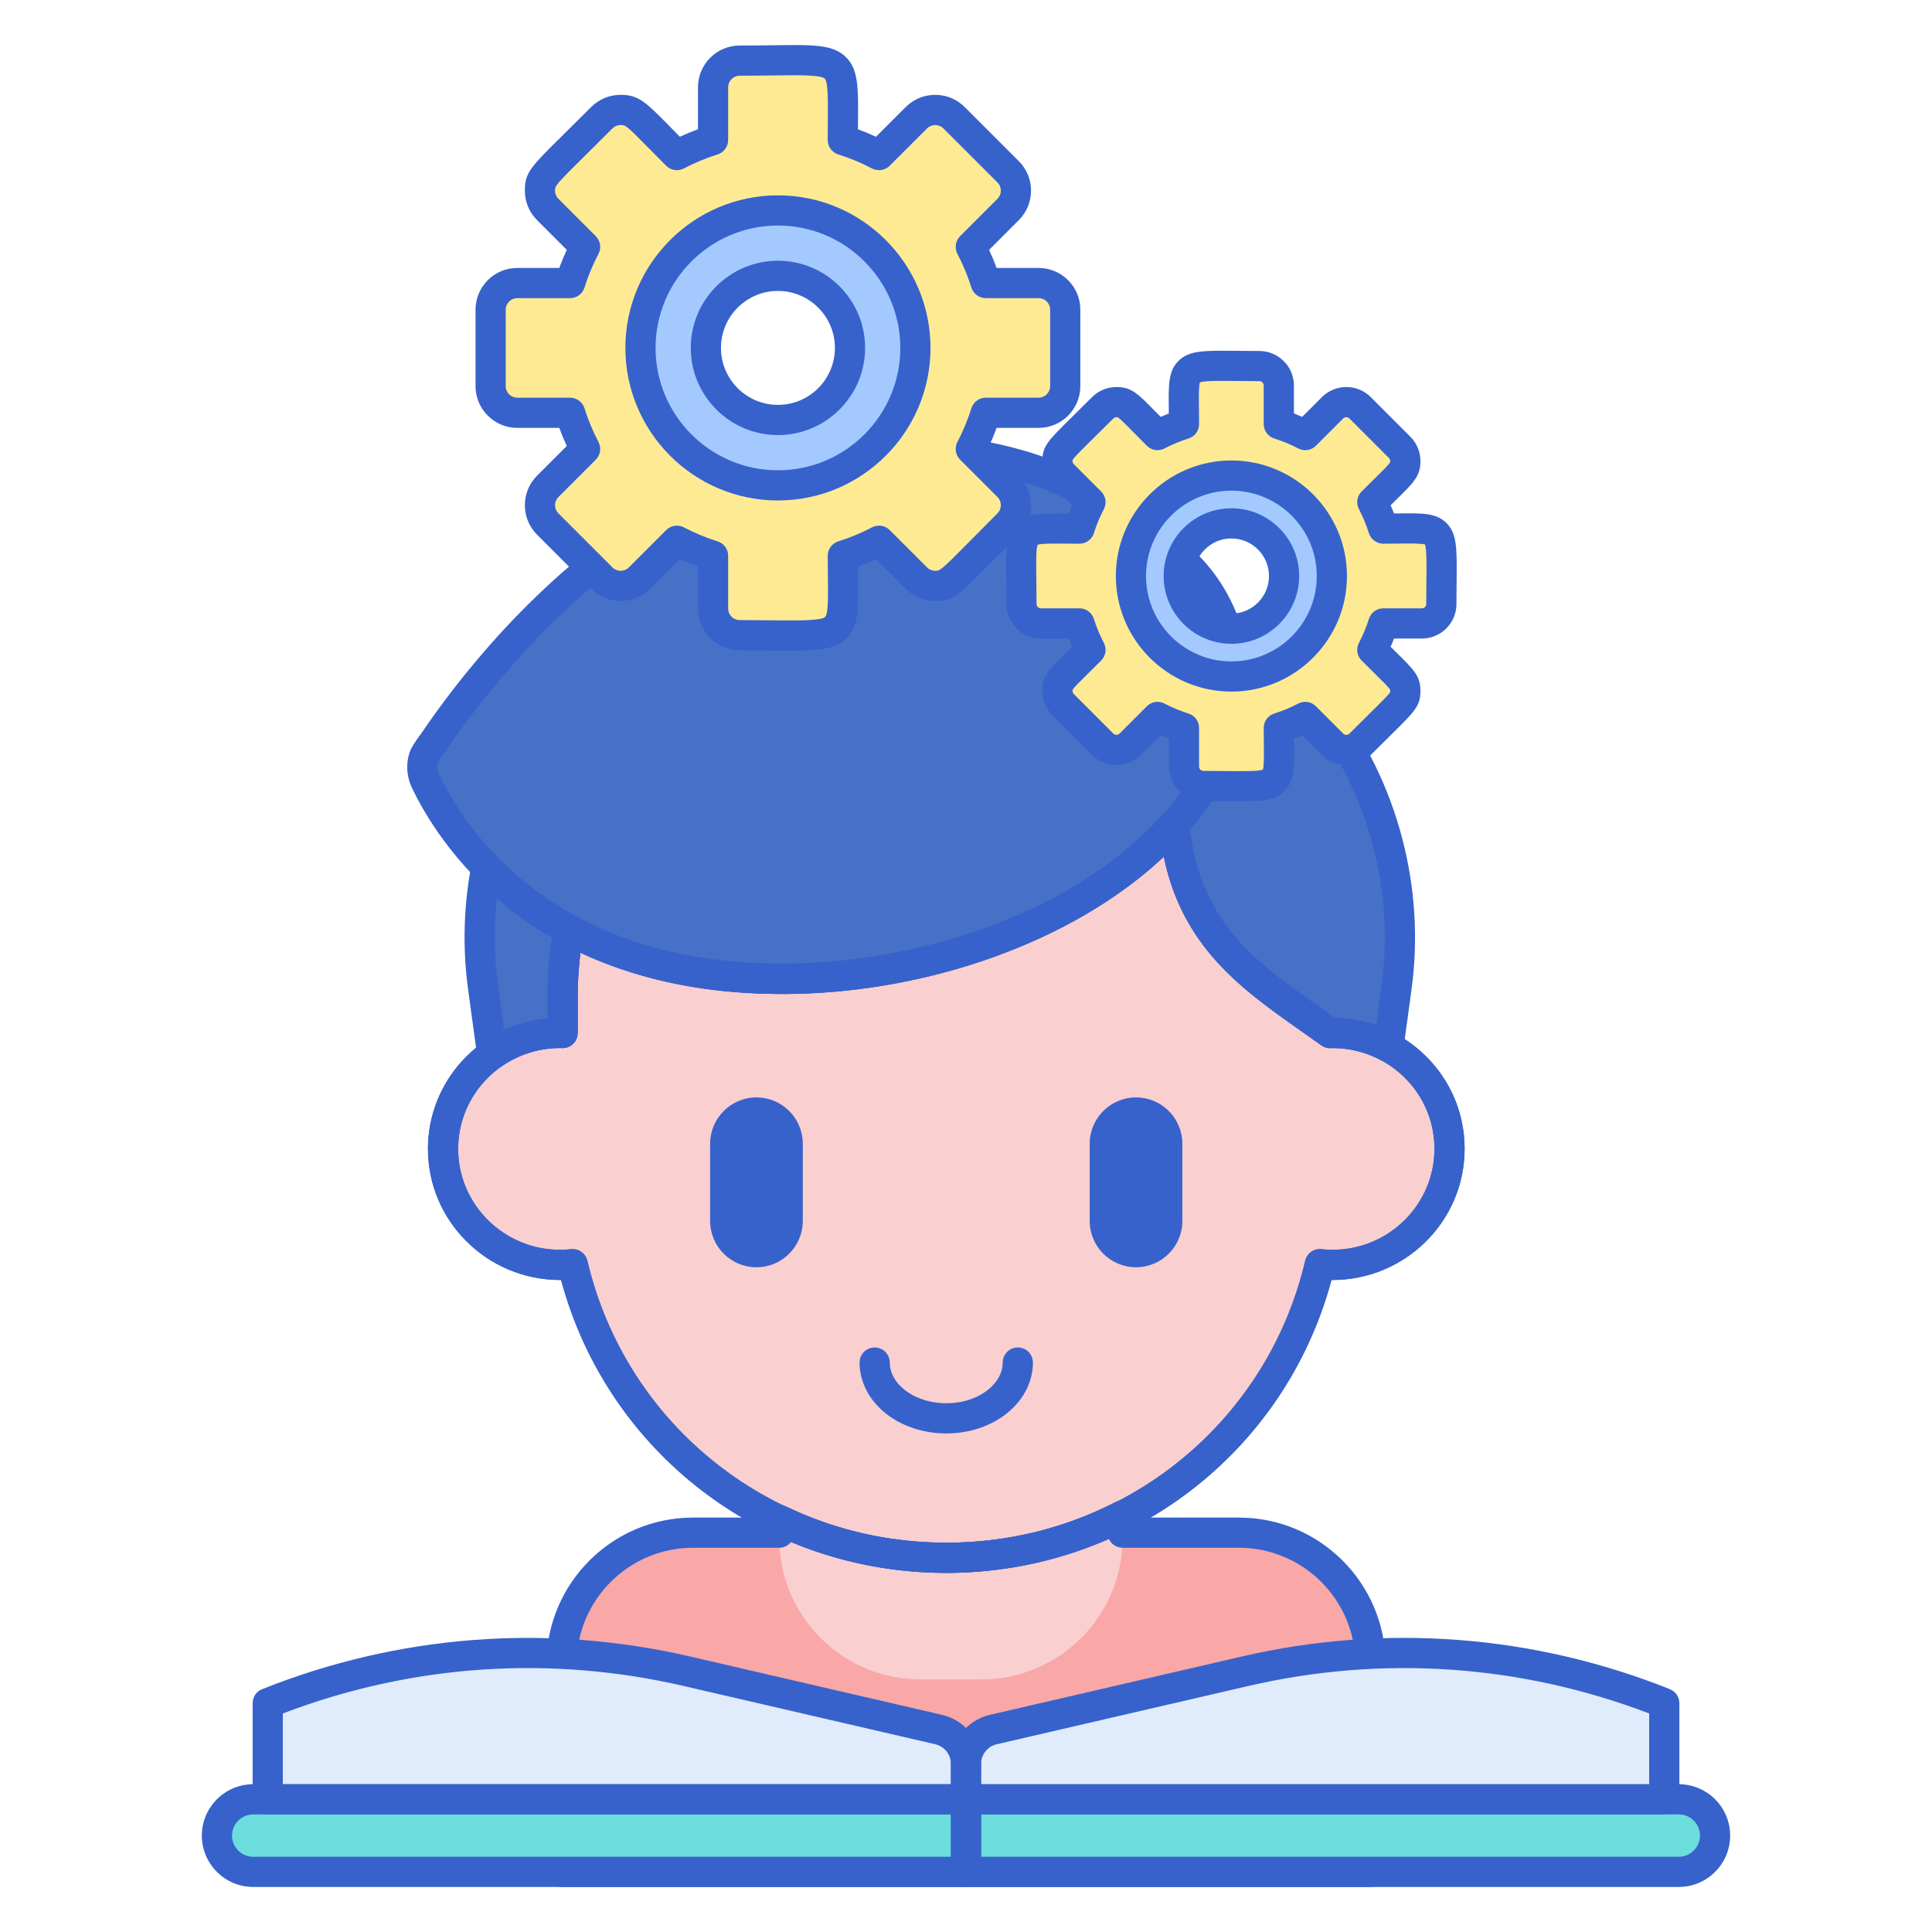 <svg enable-background="new 0 0 256 256" viewBox="0 0 256 256" xmlns="http://www.w3.org/2000/svg"><path d="m181.597 248.031h-107.194v-27.513c0-9.627 7.804-17.431 17.431-17.431h72.334c9.627 0 17.431 7.804 17.431 17.431v27.513z" fill="#f9a7a7"/><path d="m125.388 206.417c-7.941 0-15.449-1.814-22.143-5.031v2.423c0 10.34 8.382 18.722 18.722 18.722h8.063c10.34 0 18.722-8.382 18.722-18.722v-3.026c-6.994 3.596-14.937 5.634-23.364 5.634z" fill="#f9cfcf"/><path d="m176.237 136.874c-9.078-6.536-18.601-11.802-20.477-26.214l-.365-1.208c-17.684 19.467-56.352 26.665-80.048 13.762-.52 2.89-.806 5.86-.806 8.898v4.761c-.108-.002-.213-.016-.321-.016-8.568 0-15.513 6.883-15.513 15.373s6.946 15.373 15.513 15.373c.563 0 1.117-.033 1.664-.091 5.247 22.292 25.412 38.904 49.505 38.904s44.258-16.612 49.505-38.904c.547.058 1.102.091 1.664.091 8.568 0 15.513-6.883 15.513-15.373 0-8.744-7.321-15.582-15.834-15.356z" fill="#f9cfcf"/><g fill="#3762cc"><path d="m125.388 208.417c-24.121 0-44.872-15.875-51.041-38.813-.043.001-.086.001-.129.001-9.657 0-17.513-7.794-17.513-17.374 0-9.019 6.962-16.453 15.834-17.294v-2.824c0-3.047.282-6.159.838-9.252.113-.633.524-1.172 1.104-1.45.579-.277 1.256-.26 1.821.047 22.52 12.265 60.238 5.774 77.611-13.35.485-.532 1.22-.768 1.92-.606.703.158 1.266.683 1.474 1.372l.365 1.207c.032.104.055.212.069.321 1.578 12.123 9.05 17.375 16.961 22.936.723.508 1.447 1.018 2.17 1.533 4.43.063 8.754 1.853 11.956 4.971 3.379 3.29 5.241 7.69 5.241 12.39 0 9.58-7.856 17.374-17.513 17.374-.043 0-.086 0-.129-.001-6.167 22.937-26.918 38.812-51.039 38.812zm-49.504-42.904c.918 0 1.731.631 1.945 1.542 5.178 21.998 24.734 37.362 47.559 37.362s42.381-15.364 47.559-37.362c.231-.981 1.15-1.646 2.16-1.53.499.053.987.08 1.452.08 7.451 0 13.513-6 13.513-13.374 0-3.61-1.432-6.993-4.031-9.524-2.6-2.531-6.162-3.908-9.75-3.833-.433.038-.867-.12-1.222-.376-.887-.639-1.777-1.264-2.665-1.888-7.737-5.438-15.721-11.05-18.196-23.106-8.848 8.295-21.822 14.393-36.235 16.938-14.957 2.643-29.736 1.105-41.064-4.197-.245 1.97-.368 3.935-.368 5.869v4.762c0 .54-.218 1.057-.605 1.434-.387.376-.904.583-1.449.565-.078-.002-.154-.007-.23-.012-.001 0-.004 0-.006 0-7.486 0-13.543 5.997-13.543 13.369 0 7.374 6.062 13.374 13.513 13.374.471 0 .946-.026 1.452-.08.069-.009.14-.013.211-.013z"/><path d="m125.399 189.938c-3.497 0-6.752-1.26-8.933-3.456-1.657-1.671-2.569-3.778-2.569-5.936 0-1.104.896-2 2-2s2 .896 2 2c0 1.11.487 2.188 1.409 3.118 1.413 1.424 3.69 2.273 6.093 2.273 2.417 0 4.625-.829 6.059-2.273.922-.93 1.409-2.008 1.409-3.118 0-1.104.896-2 2-2s2 .896 2 2c0 2.157-.913 4.265-2.569 5.935-2.18 2.198-5.423 3.457-8.899 3.457z"/><path d="m100.235 167.919c-3.385 0-6.139-2.753-6.139-6.138v-10.23c0-3.385 2.754-6.138 6.139-6.138 3.384 0 6.138 2.754 6.138 6.138v10.23c-.001 3.385-2.754 6.138-6.138 6.138z"/><path d="m150.53 167.919c-3.385 0-6.139-2.753-6.139-6.138v-10.23c0-3.385 2.754-6.138 6.139-6.138 3.384 0 6.138 2.754 6.138 6.138v10.23c0 3.385-2.754 6.138-6.138 6.138z"/></g><path d="m64.429 114.956c-.981 5.183-1.151 10.534-.425 15.86l1.215 8.909c2.54-1.798 5.641-2.867 9-2.867.108 0 .213.014.321.016v-4.762c0-3.038.291-6.006.811-8.895-4.526-2.464-8.112-5.371-10.922-8.261z" fill="#4671c6"/><path d="m65.218 141.725c-.27 0-.541-.055-.796-.165-.642-.279-1.091-.872-1.185-1.564l-1.214-8.909c-.745-5.465-.597-11.017.441-16.502.139-.733.674-1.328 1.389-1.543.716-.218 1.49-.014 2.01.521 3.033 3.12 6.547 5.777 10.444 7.898.757.412 1.165 1.263 1.012 2.111-.517 2.871-.779 5.744-.779 8.541v4.762c0 .54-.218 1.057-.605 1.434-.387.376-.904.583-1.449.565-.078-.002-.154-.007-.23-.012-.005 0-.011 0-.017 0-2.854 0-5.56.863-7.865 2.496-.344.242-.749.367-1.156.367zm.622-22.684c-.421 3.842-.374 7.696.146 11.504l.812 5.955c1.809-.846 3.745-1.374 5.743-1.563v-2.824c0-2.575.204-5.206.608-7.842-2.613-1.523-5.058-3.272-7.309-5.23z" fill="#3762cc"/><path d="m175.282 93.996c-3.915-5.103-9.511-2.711-11.553-2.093-.168 5.127-1.971 9.913-5.039 13.477-1.026 1.45-2.137 2.803-3.301 4.083.203.651.372 1.195.371 1.196 1.87 14.362 11.32 19.621 20.477 26.214 2.788-.068 5.411.595 7.739 1.853l1.078-7.911c1.784-13.085-1.734-26.34-9.772-36.819z" fill="#4671c6"/><path d="m183.976 140.727c-.327 0-.654-.08-.951-.24-2.088-1.13-4.345-1.684-6.739-1.613-.446.03-.864-.122-1.217-.376-.877-.632-1.757-1.251-2.633-1.867-8.252-5.809-16.785-11.814-18.636-25.541l-.298-.961c-.211-.677-.069-1.485.408-2.01 1.194-1.313 2.225-2.587 3.149-3.893.037-.052.075-.102.117-.149 2.785-3.234 4.403-7.581 4.556-12.238.028-.856.599-1.601 1.419-1.849.153-.047.327-.104.521-.167 2.39-.782 8.739-2.855 13.198 2.956 8.304 10.826 12.01 24.788 10.167 38.308l-1.079 7.911c-.088.65-.491 1.216-1.076 1.513-.285.143-.596.216-.906.216zm-7.101-5.856c1.891.024 3.723.345 5.477.957l.721-5.283c1.7-12.469-1.719-25.347-9.378-35.331-2.317-3.021-5.314-2.644-8.053-1.818-.441 4.994-2.322 9.64-5.374 13.217-.802 1.128-1.672 2.229-2.642 3.346.046.169.081.314.105.444l.012-.001c1.576 12.105 8.721 17.134 16.994 22.957.711.5 1.425 1.002 2.138 1.512z" fill="#3762cc"/><path d="m156.747 74.377c-4.892-4.491-9.824-7.808-14.738-10.148h.003c-19.008-8.945-41.76-3.88-53.973 4.141l.015-.001c-15.826 9.415-26.844 24.394-30.536 29.882-.265.323-1.22 1.666-1.36 2.101-.319.995-.263 2.132.209 3.13 3.502 7.411 16.834 28.77 53.286 25.971 18.06-1.386 38.487-9.165 49.037-24.072 7.638-8.871 6.358-23.384-1.943-31.004z" fill="#4671c6"/><path d="m103.301 131.702c-33.104 0-45.587-20.688-48.742-27.365-.674-1.425-.785-3.101-.305-4.597.265-.824 1.327-2.249 1.634-2.65 4.04-5.996 15.066-20.821 30.987-30.347.021-.016.043-.031.066-.046 13.486-8.857 37.025-13.172 55.923-4.278.025.012.049.023.074.036 5.234 2.502 10.335 6.017 15.163 10.448 9.257 8.498 10.26 24.226 2.168 33.71-11.62 16.343-33.677 23.545-50.462 24.834-2.253.173-4.421.255-6.506.255zm-45.259-30.674c-.15.522-.103 1.103.132 1.6 2.893 6.121 14.373 25.07 45.167 25.072 1.974.001 4.023-.077 6.158-.241 15.907-1.222 36.753-7.966 47.558-23.233.036-.052.075-.102.117-.149 6.813-7.912 5.981-21.102-1.779-28.226-4.555-4.182-9.348-7.484-14.246-9.816-.018-.009-.036-.018-.054-.026-17.485-8.194-39.242-4.234-51.807 3.934-.066.053-.137.102-.212.146-15.348 9.132-26.022 23.519-29.9 29.28-.035.053-.073.104-.114.153-.22.268-.853 1.185-1.02 1.506z" fill="#3762cc"/><path d="m125.388 208.417c-24.121 0-44.872-15.875-51.041-38.813-.043.001-.086.001-.129.001-9.657 0-17.513-7.794-17.513-17.374 0-9.019 6.962-16.453 15.834-17.294v-2.824c0-3.047.282-6.159.838-9.252.113-.633.524-1.172 1.104-1.45.579-.277 1.256-.26 1.821.047 22.52 12.265 60.238 5.774 77.611-13.35.485-.532 1.22-.768 1.92-.606.703.158 1.266.683 1.474 1.372l.365 1.207c.032.104.055.212.069.321 1.578 12.123 9.05 17.375 16.961 22.936.723.508 1.447 1.018 2.17 1.533 4.43.063 8.754 1.853 11.956 4.971 3.379 3.29 5.241 7.69 5.241 12.39 0 9.58-7.856 17.374-17.513 17.374-.043 0-.086 0-.129-.001-6.167 22.937-26.918 38.812-51.039 38.812zm-49.504-42.904c.918 0 1.731.631 1.945 1.542 5.178 21.998 24.734 37.362 47.559 37.362s42.381-15.364 47.559-37.362c.231-.981 1.15-1.646 2.16-1.53.499.053.987.08 1.452.08 7.451 0 13.513-6 13.513-13.374 0-3.61-1.432-6.993-4.031-9.524-2.6-2.531-6.162-3.908-9.75-3.833-.433.038-.867-.12-1.222-.376-.887-.639-1.777-1.264-2.665-1.888-7.737-5.438-15.721-11.05-18.196-23.106-8.848 8.295-21.822 14.393-36.235 16.938-14.957 2.643-29.736 1.105-41.064-4.197-.245 1.97-.368 3.935-.368 5.869v4.762c0 .54-.218 1.057-.605 1.434-.387.376-.904.583-1.449.565-.078-.002-.154-.007-.23-.012-.001 0-.004 0-.006 0-7.486 0-13.543 5.997-13.543 13.369 0 7.374 6.062 13.374 13.513 13.374.471 0 .946-.026 1.452-.08.069-.009.14-.013.211-.013z" fill="#3762cc"/><path d="m181.597 250.031h-107.194c-1.104 0-2-.896-2-2v-27.513c0-10.714 8.717-19.431 19.431-19.431h9.435c.086-.571.416-1.083.913-1.396.582-.364 1.311-.406 1.931-.109 6.672 3.208 13.831 4.834 21.276 4.834 7.91 0 15.463-1.821 22.45-5.412.621-.32 1.361-.293 1.957.071.595.363.958 1.01.958 1.707v.305h13.414c10.714 0 19.43 8.717 19.43 19.431v27.513c-.001 1.105-.896 2-2.001 2zm-105.194-4h103.194v-25.513c0-8.509-6.922-15.431-15.43-15.431h-15.414c-.825 0-1.533-.499-1.838-1.212-6.737 2.979-14.118 4.541-21.526 4.541-7.143 0-14.042-1.385-20.549-4.121-.365.481-.943.792-1.594.792h-11.413c-8.508 0-15.431 6.922-15.431 15.431v25.513z" fill="#3762cc"/><path d="m137.619 37.504h-6.995c-.517-1.652-1.186-3.263-1.993-4.797l4.95-4.951c.667-.667 1.034-1.554 1.034-2.497s-.368-1.83-1.034-2.497l-7.164-7.164c-.667-.667-1.554-1.034-2.497-1.034s-1.829.367-2.496 1.034l-4.95 4.951c-1.534-.807-3.146-1.477-4.797-1.993 0-12.056 1.218-10.526-13.662-10.526-1.947 0-3.531 1.584-3.531 3.531v6.995c-1.651.516-3.263 1.186-4.797 1.993-5.213-5.213-5.563-5.985-7.447-5.985-.943 0-1.83.367-2.497 1.034-7.737 7.737-8.198 7.765-8.198 9.66 0 .943.368 1.83 1.034 2.497l4.95 4.951c-.807 1.534-1.476 3.145-1.993 4.797h-6.995c-1.947 0-3.531 1.584-3.531 3.531v10.131c0 1.947 1.584 3.531 3.531 3.531h6.995c.517 1.652 1.186 3.263 1.993 4.797l-4.95 4.951c-.667.667-1.034 1.553-1.034 2.496s.368 1.83 1.034 2.497l7.164 7.164c1.38 1.38 3.613 1.38 4.993 0l4.95-4.951c1.534.807 3.146 1.477 4.797 1.993v6.995c0 1.947 1.584 3.531 3.531 3.531 15.137 0 13.662 1.351 13.662-10.526 1.651-.516 3.263-1.186 4.797-1.993l4.95 4.951c.667.667 1.554 1.034 2.496 1.034 1.909 0 1.951-.488 9.66-8.198.667-.667 1.034-1.553 1.034-2.497 0-.943-.368-1.83-1.034-2.496l-4.95-4.951c.807-1.534 1.476-3.145 1.993-4.797h6.995c1.947 0 3.531-1.584 3.531-3.531v-10.131c.001-1.947-1.582-3.53-3.529-3.53zm-17.585 8.596c0 9.348-7.605 16.953-16.953 16.953s-16.953-7.605-16.953-16.953 7.605-16.953 16.953-16.953 16.953 7.605 16.953 16.953z" fill="#ffea94"/><path d="m103.08 27.884c-10.044 0-18.215 8.172-18.215 18.215 0 10.045 8.172 18.217 18.215 18.217 10.045 0 18.217-8.172 18.217-18.217 0-10.043-8.172-18.215-18.217-18.215zm0 27.766c-5.266 0-9.55-4.284-9.55-9.55s4.284-9.549 9.55-9.549 9.55 4.283 9.55 9.549-4.283 9.55-9.55 9.55z" fill="#a4c9ff"/><path d="m104.789 86.214c-.792 0-1.662-.009-2.619-.019-1.222-.013-2.6-.027-4.155-.027-3.05 0-5.531-2.48-5.531-5.53v-5.563c-.812-.298-1.612-.631-2.397-.997l-3.935 3.937c-2.157 2.156-5.666 2.155-7.821.001l-7.164-7.165c-1.045-1.045-1.62-2.434-1.62-3.911s.575-2.865 1.62-3.91l3.935-3.936c-.365-.785-.698-1.586-.996-2.397h-5.563c-3.05 0-5.531-2.481-5.531-5.531v-10.132c0-3.05 2.481-5.53 5.531-5.53h5.563c.298-.813.63-1.613.996-2.397l-3.936-3.937c-1.044-1.043-1.62-2.432-1.62-3.91 0-2.382.695-3.068 5.216-7.533.971-.959 2.146-2.12 3.568-3.541 1.044-1.045 2.434-1.62 3.911-1.62 2.386 0 3.344.974 6.517 4.202.398.404.839.854 1.333 1.352.784-.365 1.583-.697 2.394-.994v-5.563c0-3.05 2.481-5.53 5.531-5.53 1.682 0 3.157-.02 4.45-.037 5.449-.076 7.938-.105 9.645 1.593 1.638 1.631 1.618 4.054 1.581 8.454-.003.347-.006.708-.009 1.085.811.298 1.609.63 2.393.995l3.936-3.936c1.043-1.045 2.433-1.62 3.91-1.62 1.478 0 2.867.575 3.911 1.62l7.163 7.164c1.045 1.043 1.621 2.432 1.621 3.91s-.576 2.867-1.622 3.911l-3.934 3.936c.365.783.698 1.584.996 2.397h5.563c3.049 0 5.53 2.48 5.53 5.53v10.131c0 3.05-2.481 5.531-5.53 5.531h-5.563c-.298.813-.631 1.613-.996 2.397l3.935 3.936c1.045 1.045 1.621 2.434 1.621 3.91 0 1.478-.576 2.866-1.621 3.911-1.438 1.439-2.61 2.626-3.575 3.604-4.43 4.488-5.111 5.179-7.499 5.179-1.477 0-2.865-.575-3.91-1.618l-3.937-3.938c-.783.365-1.582.697-2.391.994.004.505.01.982.016 1.434.051 4.161.08 6.453-1.521 8.058-1.428 1.428-3.466 1.65-7.39 1.65zm-15.101-16.565c.317 0 .636.075.93.229 1.428.751 2.93 1.375 4.463 1.854.834.262 1.403 1.034 1.403 1.909v6.995c0 .844.687 1.53 1.531 1.53 1.57 0 2.962.015 4.197.027 3.545.034 6.61.068 7.135-.457.412-.413.382-2.838.353-5.184-.011-.87-.023-1.838-.023-2.912 0-.874.568-1.647 1.403-1.909 1.534-.479 3.036-1.104 4.463-1.854.775-.405 1.726-.263 2.345.356l4.951 4.951c.293.292.667.447 1.082.447.647 0 .715 0 4.652-3.989.971-.983 2.148-2.176 3.594-3.622.293-.294.449-.668.449-1.083 0-.414-.155-.788-.449-1.082l-4.95-4.95c-.62-.619-.764-1.57-.356-2.346.749-1.423 1.373-2.925 1.854-4.463.261-.834 1.034-1.402 1.909-1.402h6.995c.844 0 1.53-.687 1.53-1.531v-10.129c0-.844-.687-1.53-1.53-1.53h-6.995c-.875 0-1.647-.568-1.909-1.402-.482-1.54-1.106-3.042-1.854-4.463-.408-.775-.264-1.727.355-2.346l4.95-4.951c.294-.294.449-.668.449-1.082s-.155-.788-.448-1.081l-7.165-7.165c-.587-.587-1.579-.587-2.164 0l-4.951 4.95c-.62.619-1.57.762-2.345.356-1.427-.751-2.928-1.375-4.463-1.854-.834-.262-1.403-1.034-1.403-1.909 0-.928.007-1.775.014-2.55.022-2.644.043-5.141-.402-5.584-.515-.512-3.415-.476-6.77-.429-1.309.018-2.802.037-4.503.037-.844 0-1.531.687-1.531 1.53v6.995c0 .874-.568 1.647-1.402 1.908-1.534.48-3.036 1.104-4.464 1.855-.774.408-1.725.265-2.345-.356-.932-.932-1.709-1.723-2.368-2.393-2.955-3.006-3.035-3.006-3.664-3.006-.415 0-.79.155-1.083.448-1.428 1.429-2.609 2.595-3.585 3.559-4.026 3.977-4.026 4.044-4.026 4.688 0 .415.155.789.447 1.081l4.952 4.952c.619.619.763 1.57.355 2.346-.75 1.424-1.373 2.925-1.854 4.462-.261.835-1.034 1.403-1.909 1.403h-6.995c-.844 0-1.531.687-1.531 1.53v10.131c0 .845.687 1.531 1.531 1.531h6.995c.875 0 1.647.568 1.909 1.403.48 1.534 1.104 3.036 1.854 4.463.408.775.264 1.726-.356 2.345l-4.95 4.95c-.293.294-.448.668-.448 1.082 0 .415.155.789.448 1.083l7.164 7.164c.597.596 1.568.595 2.165 0l4.95-4.951c.384-.383.895-.585 1.414-.585z" fill="#3762cc"/><path d="m103.081 66.315c-11.147 0-20.215-9.068-20.215-20.216s9.068-20.216 20.215-20.216 20.216 9.068 20.216 20.216-9.069 20.216-20.216 20.216zm0-36.431c-8.941 0-16.215 7.274-16.215 16.216s7.274 16.216 16.215 16.216c8.942 0 16.216-7.274 16.216-16.216s-7.275-16.216-16.216-16.216zm0 27.765c-6.369 0-11.55-5.182-11.55-11.55s5.182-11.55 11.55-11.55 11.55 5.182 11.55 11.55-5.182 11.55-11.55 11.55zm0-19.099c-4.163 0-7.55 3.387-7.55 7.55s3.387 7.55 7.55 7.55 7.55-3.387 7.55-7.55-3.387-7.55-7.55-7.55z" fill="#3762cc"/><path d="m183.295 70.045c-.378-1.207-.867-2.385-1.457-3.506 3.81-3.81 4.374-4.066 4.374-5.443 0-.689-.269-1.337-.756-1.824l-5.235-5.235c-.487-.487-1.135-.756-1.825-.756-.689 0-1.337.268-1.824.756l-3.618 3.618c-1.121-.59-2.299-1.079-3.506-1.457v-5.112c0-1.423-1.157-2.58-2.58-2.58-11.065 0-9.984-.987-9.984 7.692-1.206.377-2.384.867-3.506 1.457-3.81-3.81-4.066-4.374-5.442-4.374-.689 0-1.337.268-1.825.756-5.584 5.584-5.991 5.657-5.991 7.06 0 .689.269 1.337.756 1.824l3.618 3.618c-.59 1.121-1.079 2.299-1.457 3.506-8.808 0-7.692-.892-7.692 9.984 0 1.423 1.157 2.58 2.58 2.58h5.112c.378 1.207.867 2.385 1.457 3.506-3.81 3.81-4.374 4.067-4.374 5.442 0 .689.269 1.337.756 1.824l5.235 5.235c.487.487 1.135.756 1.825.756.689 0 1.337-.268 1.824-.756l3.618-3.618c1.121.59 2.299 1.079 3.506 1.457v5.112c0 1.423 1.157 2.58 2.58 2.58 11.065 0 9.984.987 9.984-7.692 1.206-.377 2.384-.867 3.506-1.457l3.618 3.618c1.008 1.008 2.641 1.008 3.649 0 5.584-5.584 5.991-5.658 5.991-7.06 0-1.371-.553-1.621-4.374-5.442.59-1.121 1.079-2.299 1.457-3.506h5.112c1.423 0 2.58-1.158 2.58-2.58.001-11.064.988-9.983-7.692-9.983zm-7.739 6.282c0 6.832-5.558 12.389-12.389 12.389-6.832 0-12.389-5.558-12.389-12.389 0-6.832 5.558-12.389 12.389-12.389s12.389 5.558 12.389 12.389z" fill="#ffea94"/><path d="m163.167 63.015c-7.34 0-13.312 5.972-13.312 13.312 0 7.341 5.972 13.313 13.312 13.313 7.341 0 13.313-5.972 13.313-13.313 0-7.34-5.972-13.312-13.313-13.312zm0 20.291c-3.849 0-6.98-3.131-6.98-6.98s3.131-6.979 6.98-6.979c3.848 0 6.98 3.13 6.98 6.979-.001 3.849-3.132 6.98-6.98 6.98z" fill="#a4c9ff"/><path d="m164.412 106.182c-.583 0-1.22-.006-1.918-.014-.891-.009-1.896-.02-3.029-.02-2.525 0-4.58-2.055-4.58-4.58v-3.693c-.37-.143-.736-.295-1.098-.456l-2.611 2.612c-.866.865-2.016 1.342-3.239 1.342-1.224 0-2.374-.477-3.239-1.342l-5.235-5.235c-.865-.865-1.342-2.015-1.342-3.238 0-1.97.815-2.771 3.234-5.149.221-.217.459-.451.718-.706-.161-.36-.312-.725-.454-1.093h-3.693c-2.525 0-4.58-2.055-4.58-4.58 0-1.224-.014-2.298-.027-3.239-.053-4.017-.08-6.033 1.322-7.441 1.351-1.358 3.203-1.344 6.562-1.313.136.001.276.002.419.003.142-.367.293-.731.453-1.091l-2.612-2.611c-.865-.865-1.342-2.016-1.342-3.239 0-1.974.678-2.642 3.938-5.856.716-.706 1.585-1.563 2.64-2.617.865-.865 2.015-1.342 3.239-1.342 1.97 0 2.77.814 5.145 3.23.218.222.454.462.71.722.357-.159.719-.31 1.084-.451-.002-.233-.005-.458-.008-.675-.038-3.079-.062-4.938 1.269-6.271 1.412-1.416 3.384-1.4 7.703-1.351.891.009 1.896.02 3.029.02 2.525 0 4.58 2.055 4.58 4.58v3.693c.37.143.736.295 1.098.456l2.611-2.612c.866-.865 2.016-1.342 3.239-1.342s2.374.477 3.239 1.342l5.235 5.235c.865.865 1.342 2.015 1.342 3.238 0 1.97-.815 2.771-3.234 5.149-.221.217-.459.451-.717.706.159.357.31.72.45 1.084.233-.002.458-.005.674-.008 3.078-.037 4.939-.062 6.272 1.269 1.416 1.413 1.395 3.384 1.35 7.702-.009.892-.02 1.896-.02 3.03 0 2.525-2.055 4.58-4.58 4.58h-3.693c-.142.368-.293.732-.454 1.093.255.252.492.485.71.7 2.424 2.384 3.241 3.187 3.241 5.155 0 1.973-.678 2.642-3.937 5.856-.716.706-1.585 1.563-2.64 2.617-1.785 1.787-4.691 1.787-6.478 0l-2.612-2.612c-.359.16-.722.312-1.089.453.002.233.005.458.008.675.038 3.079.062 4.938-1.269 6.271-1.183 1.186-2.761 1.364-5.784 1.364zm-11.033-13.183c.317 0 .637.075.931.23 1.013.532 2.08.976 3.172 1.318.834.261 1.402 1.034 1.402 1.908v5.112c0 .32.26.58.58.58 1.148 0 2.167.011 3.07.02 2.163.023 4.213.044 4.808-.185.158-.481.14-1.957.122-3.387-.008-.64-.017-1.351-.017-2.141 0-.874.568-1.647 1.402-1.908 1.093-.343 2.16-.786 3.172-1.318.776-.408 1.726-.265 2.346.355l3.618 3.618c.226.227.594.227.821 0 1.062-1.063 1.938-1.926 2.659-2.638 1.509-1.488 2.6-2.564 2.759-2.893-.013.007-.014-.048-.014-.115 0-.062.002-.116-.008-.167-.115-.246-1.006-1.122-2.037-2.137-.488-.48-1.064-1.047-1.742-1.725-.62-.619-.764-1.57-.356-2.346.533-1.013.977-2.08 1.318-3.171.261-.835 1.034-1.403 1.909-1.403h5.112c.32 0 .58-.26.58-.58 0-1.149.011-2.168.02-3.071.022-2.163.043-4.212-.186-4.808-.481-.158-1.958-.141-3.387-.122-.64.008-1.35.017-2.14.017-.875 0-1.648-.568-1.909-1.403-.341-1.091-.785-2.158-1.318-3.171-.408-.775-.264-1.727.356-2.346.681-.682 1.259-1.25 1.75-1.731 1.028-1.011 1.916-1.883 2.038-2.155.002-.026 0-.08 0-.142 0-.159-.057-.297-.17-.41l-5.235-5.235c-.226-.225-.596-.225-.821 0l-3.617 3.618c-.62.619-1.572.763-2.346.355-1.013-.532-2.08-.976-3.172-1.318-.834-.261-1.402-1.034-1.402-1.908v-5.112c0-.32-.26-.58-.58-.58-1.148 0-2.167-.011-3.07-.02-2.164-.022-4.213-.045-4.808.185-.158.481-.14 1.957-.122 3.387.008.64.017 1.351.017 2.141 0 .874-.568 1.647-1.402 1.908-1.092.343-2.159.786-3.172 1.319-.776.407-1.726.264-2.345-.356-.683-.683-1.253-1.263-1.735-1.754-1.009-1.025-1.879-1.911-2.151-2.034-.025-.002-.08 0-.142 0-.16 0-.298.058-.411.17-1.062 1.063-1.938 1.926-2.659 2.638-1.51 1.488-2.601 2.564-2.76 2.893.012-.007.014.047.014.115 0 .16.057.298.17.411l3.618 3.617c.62.619.764 1.57.356 2.346-.532 1.011-.976 2.078-1.318 3.172-.261.834-1.034 1.402-1.909 1.402-.68 0-1.301-.005-1.869-.01-1.568-.016-3.185-.027-3.683.152-.221.571-.194 2.593-.168 4.55.013.957.027 2.048.027 3.292 0 .32.26.58.58.58h5.112c.875 0 1.647.568 1.909 1.402.342 1.094.786 2.161 1.318 3.172.408.775.264 1.727-.356 2.346-.681.682-1.259 1.25-1.75 1.731-1.028 1.011-1.916 1.883-2.038 2.155-.002.026 0 .08 0 .142 0 .159.057.297.17.41l5.235 5.235c.225.225.595.225.821 0l3.618-3.618c.385-.383.897-.584 1.415-.584z" fill="#3762cc"/><path d="m163.167 91.64c-8.443 0-15.312-6.869-15.312-15.313s6.869-15.313 15.312-15.313c8.444 0 15.313 6.869 15.313 15.313s-6.87 15.313-15.313 15.313zm0-26.625c-6.237 0-11.312 5.075-11.312 11.313s5.075 11.313 11.312 11.313c6.238 0 11.313-5.075 11.313-11.313s-5.076-11.313-11.313-11.313zm0 20.292c-4.951 0-8.979-4.028-8.979-8.979s4.028-8.979 8.979-8.979c4.952 0 8.98 4.028 8.98 8.979s-4.029 8.979-8.98 8.979zm0-13.959c-2.746 0-4.979 2.233-4.979 4.979s2.234 4.979 4.979 4.979c2.746 0 4.98-2.233 4.98-4.979s-2.234-4.979-4.98-4.979z" fill="#3762cc"/><path d="m128 233.734v4.684h-92.526v-12.738c17.651-7.041 37.034-8.518 55.548-4.23l33.352 7.723c2.123.491 3.626 2.382 3.626 4.561z" fill="#e0ebfc"/><path d="m128 233.734v4.684h92.526v-12.738c-17.651-7.041-37.034-8.518-55.548-4.23l-33.352 7.723c-2.123.491-3.626 2.382-3.626 4.561z" fill="#e0ebfc"/><path d="m128 248.031h-94.448c-2.655 0-4.807-2.152-4.807-4.807 0-2.655 2.152-4.807 4.807-4.807h94.448z" fill="#6bdddd"/><path d="m128 248.031h94.448c2.655 0 4.807-2.152 4.807-4.807 0-2.655-2.152-4.807-4.807-4.807h-94.448z" fill="#6bdddd"/><path d="m128 240.418h-92.525c-1.104 0-2-.896-2-2v-12.738c0-.818.499-1.555 1.259-1.857 18.119-7.227 37.739-8.722 56.74-4.321l33.352 7.724c3.046.705 5.174 3.382 5.174 6.509v4.685c0 1.102-.896 1.998-2 1.998zm-90.525-4h88.525v-2.685c0-1.255-.854-2.329-2.076-2.612l-33.353-7.724c-17.764-4.113-36.092-2.85-53.097 3.648v9.373z" fill="#3762cc"/><path d="m220.525 240.418h-92.525c-1.104 0-2-.896-2-2v-4.685c0-3.127 2.128-5.804 5.175-6.509l33.352-7.724c19.002-4.399 38.622-2.907 56.74 4.321.76.303 1.259 1.039 1.259 1.857v12.738c-.001 1.106-.896 2.002-2.001 2.002zm-90.525-4h88.525v-9.372c-17.005-6.499-35.333-7.761-53.097-3.648l-33.352 7.724c-1.223.283-2.077 1.357-2.077 2.612v2.684z" fill="#3762cc"/><path d="m128 250.031h-94.448c-3.753 0-6.807-3.054-6.807-6.807s3.053-6.807 6.807-6.807h94.448c1.104 0 2 .896 2 2v9.613c0 1.106-.896 2.001-2 2.001zm-94.448-9.613c-1.547 0-2.807 1.259-2.807 2.807s1.259 2.807 2.807 2.807h92.448v-5.613h-92.448z" fill="#3762cc"/><path d="m222.448 250.031h-94.448c-1.104 0-2-.896-2-2v-9.613c0-1.104.896-2 2-2h94.448c3.753 0 6.807 3.054 6.807 6.807s-3.053 6.806-6.807 6.806zm-92.448-4h92.448c1.547 0 2.807-1.259 2.807-2.807s-1.259-2.807-2.807-2.807h-92.448z" fill="#3762cc"/></svg>
